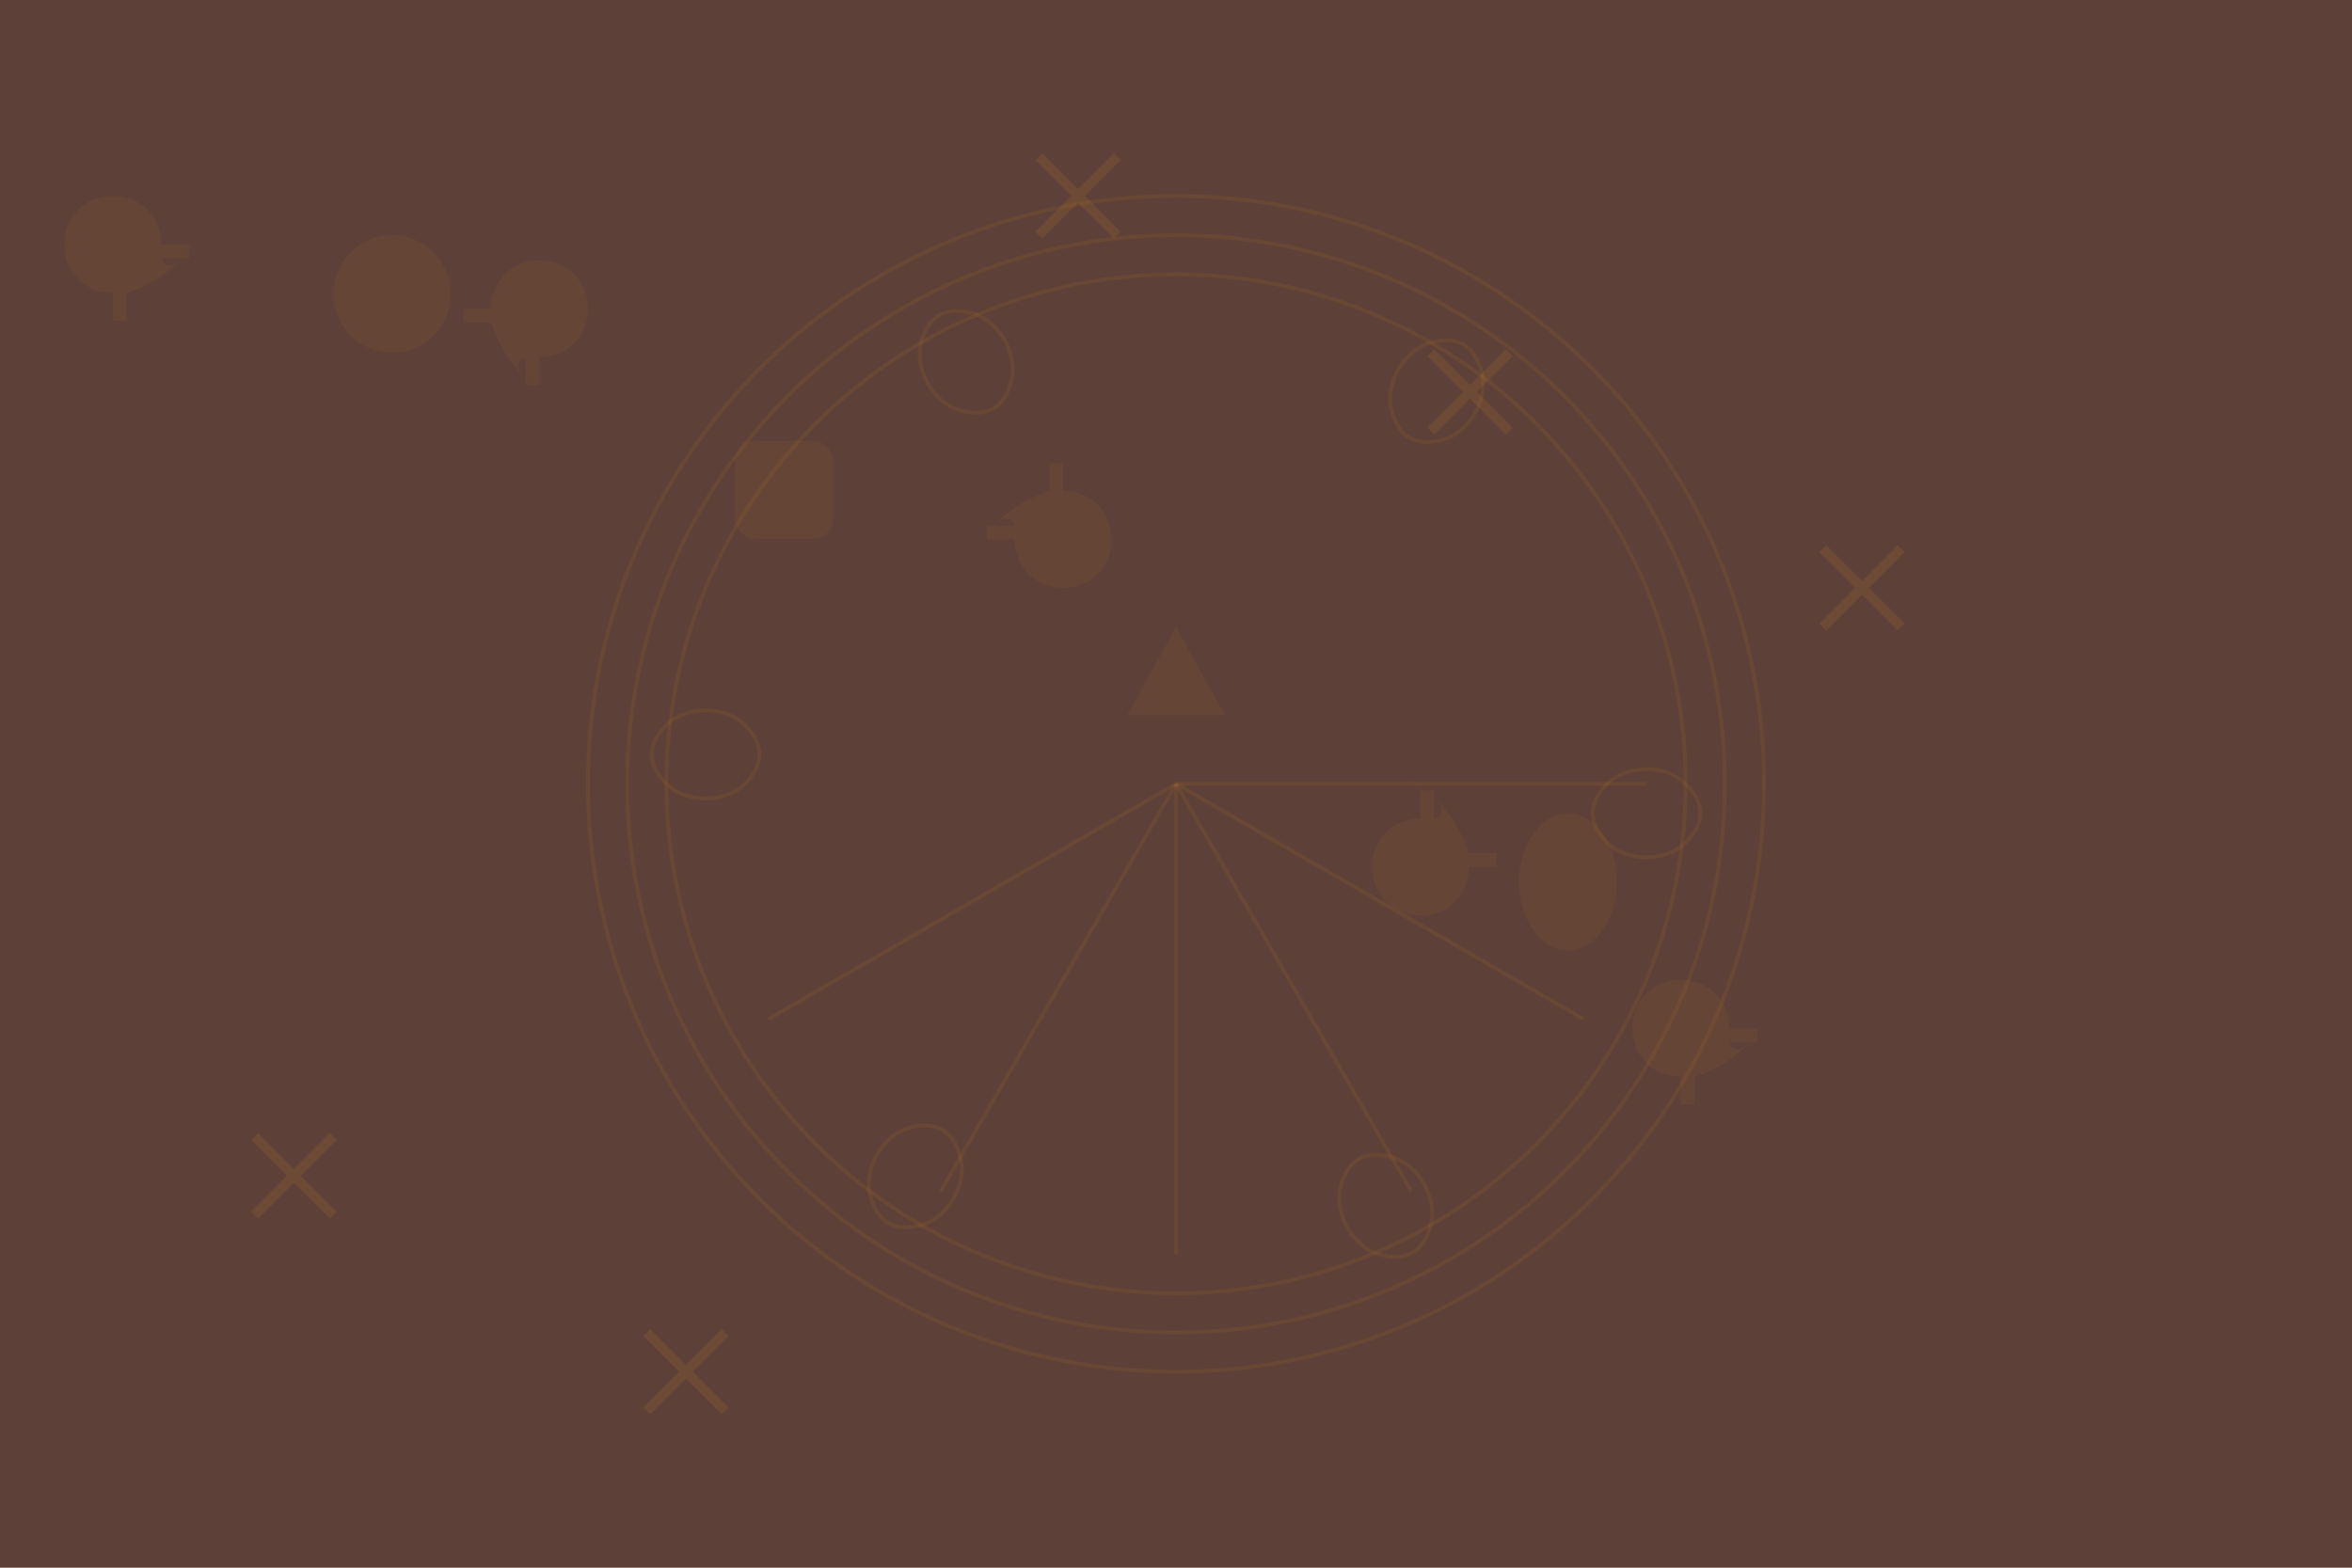 <svg xmlns="http://www.w3.org/2000/svg" width="1200" height="800" viewBox="0 0 1200 800">
  <!-- Background with gradient -->
  <rect width="100%" height="100%" fill="#5D4037"/>
  
  <!-- Food-themed pattern overlay -->
  <g fill="#F9A825" fill-opacity="0.05">
    <!-- Spoon and fork pattern -->
    <g transform="translate(100, 100) rotate(45)">
      <path d="M10,0 C20,20 20,40 10,60 L20,70 L15,75 L5,65 C-5,75 -20,75 -30,65 C-40,55 -40,40 -30,30 C-20,20 -5,20 5,30 L15,20 L20,25 L10,35 C20,40 20,20 10,0 Z"/>
    </g>
    
    <!-- Repeated pattern -->
    <g transform="translate(300, 200) rotate(135)">
      <path d="M10,0 C20,20 20,40 10,60 L20,70 L15,75 L5,65 C-5,75 -20,75 -30,65 C-40,55 -40,40 -30,30 C-20,20 -5,20 5,30 L15,20 L20,25 L10,35 C20,40 20,20 10,0 Z"/>
    </g>
    
    <g transform="translate(500, 300) rotate(225)">
      <path d="M10,0 C20,20 20,40 10,60 L20,70 L15,75 L5,65 C-5,75 -20,75 -30,65 C-40,55 -40,40 -30,30 C-20,20 -5,20 5,30 L15,20 L20,25 L10,35 C20,40 20,20 10,0 Z"/>
    </g>
    
    <g transform="translate(700, 400) rotate(315)">
      <path d="M10,0 C20,20 20,40 10,60 L20,70 L15,75 L5,65 C-5,75 -20,75 -30,65 C-40,55 -40,40 -30,30 C-20,20 -5,20 5,30 L15,20 L20,25 L10,35 C20,40 20,20 10,0 Z"/>
    </g>
    
    <g transform="translate(900, 500) rotate(45)">
      <path d="M10,0 C20,20 20,40 10,60 L20,70 L15,75 L5,65 C-5,75 -20,75 -30,65 C-40,55 -40,40 -30,30 C-20,20 -5,20 5,30 L15,20 L20,25 L10,35 C20,40 20,20 10,0 Z"/>
    </g>
    
    <!-- Sweets icons -->
    <g transform="translate(200, 150)">
      <circle cx="0" cy="0" r="30"/>
    </g>
    
    <g transform="translate(400, 250)">
      <rect x="-25" y="-25" width="50" height="50" rx="10"/>
    </g>
    
    <g transform="translate(600, 350)">
      <polygon points="0,-30 25,15 -25,15"/>
    </g>
    
    <g transform="translate(800, 450)">
      <ellipse cx="0" cy="0" rx="25" ry="35"/>
    </g>
    
    <!-- More pattern elements -->
    <g transform="translate(150, 600)">
      <path d="M-20,-20 L20,20 M-20,20 L20,-20" stroke="#F9A825" stroke-width="5" stroke-opacity="0.1"/>
    </g>
    
    <g transform="translate(350, 700)">
      <path d="M-20,-20 L20,20 M-20,20 L20,-20" stroke="#F9A825" stroke-width="5" stroke-opacity="0.1"/>
    </g>
    
    <g transform="translate(550, 100)">
      <path d="M-20,-20 L20,20 M-20,20 L20,-20" stroke="#F9A825" stroke-width="5" stroke-opacity="0.1"/>
    </g>
    
    <g transform="translate(750, 200)">
      <path d="M-20,-20 L20,20 M-20,20 L20,-20" stroke="#F9A825" stroke-width="5" stroke-opacity="0.1"/>
    </g>
    
    <g transform="translate(950, 300)">
      <path d="M-20,-20 L20,20 M-20,20 L20,-20" stroke="#F9A825" stroke-width="5" stroke-opacity="0.1"/>
    </g>
  </g>
  
  <!-- Decorative overlays with Indian motifs -->
  <g fill="none" stroke="#F9A825" stroke-width="2" stroke-opacity="0.07">
    <!-- Mandala-inspired patterns -->
    <circle cx="600" cy="400" r="300"/>
    <circle cx="600" cy="400" r="280"/>
    <circle cx="600" cy="400" r="260"/>
    
    <!-- Radial lines -->
    <g transform="translate(600, 400)">
      <line x1="0" y1="0" x2="240" y2="0" transform="rotate(0)"/>
      <line x1="0" y1="0" x2="240" y2="0" transform="rotate(30)"/>
      <line x1="0" y1="0" x2="240" y2="0" transform="rotate(60)"/>
      <line x1="0" y1="0" x2="240" y2="0" transform="rotate(90)"/>
      <line x1="0" y1="0" x2="240" y2="0" transform="rotate(120)"/>
      <line x1="0" y1="0" x2="240" y2="0" transform="rotate(150)"/>
    </g>
    
    <!-- Decorative elements on the mandala -->
    <g transform="translate(600, 400)">
      <path d="M260,0 C270,10 270,20 260,30 C250,40 230,40 220,30 C210,20 210,10 220,0 C230,-10 250,-10 260,0 Z" transform="rotate(0)"/>
      <path d="M260,0 C270,10 270,20 260,30 C250,40 230,40 220,30 C210,20 210,10 220,0 C230,-10 250,-10 260,0 Z" transform="rotate(60)"/>
      <path d="M260,0 C270,10 270,20 260,30 C250,40 230,40 220,30 C210,20 210,10 220,0 C230,-10 250,-10 260,0 Z" transform="rotate(120)"/>
      <path d="M260,0 C270,10 270,20 260,30 C250,40 230,40 220,30 C210,20 210,10 220,0 C230,-10 250,-10 260,0 Z" transform="rotate(180)"/>
      <path d="M260,0 C270,10 270,20 260,30 C250,40 230,40 220,30 C210,20 210,10 220,0 C230,-10 250,-10 260,0 Z" transform="rotate(240)"/>
      <path d="M260,0 C270,10 270,20 260,30 C250,40 230,40 220,30 C210,20 210,10 220,0 C230,-10 250,-10 260,0 Z" transform="rotate(300)"/>
    </g>
  </g>
</svg>